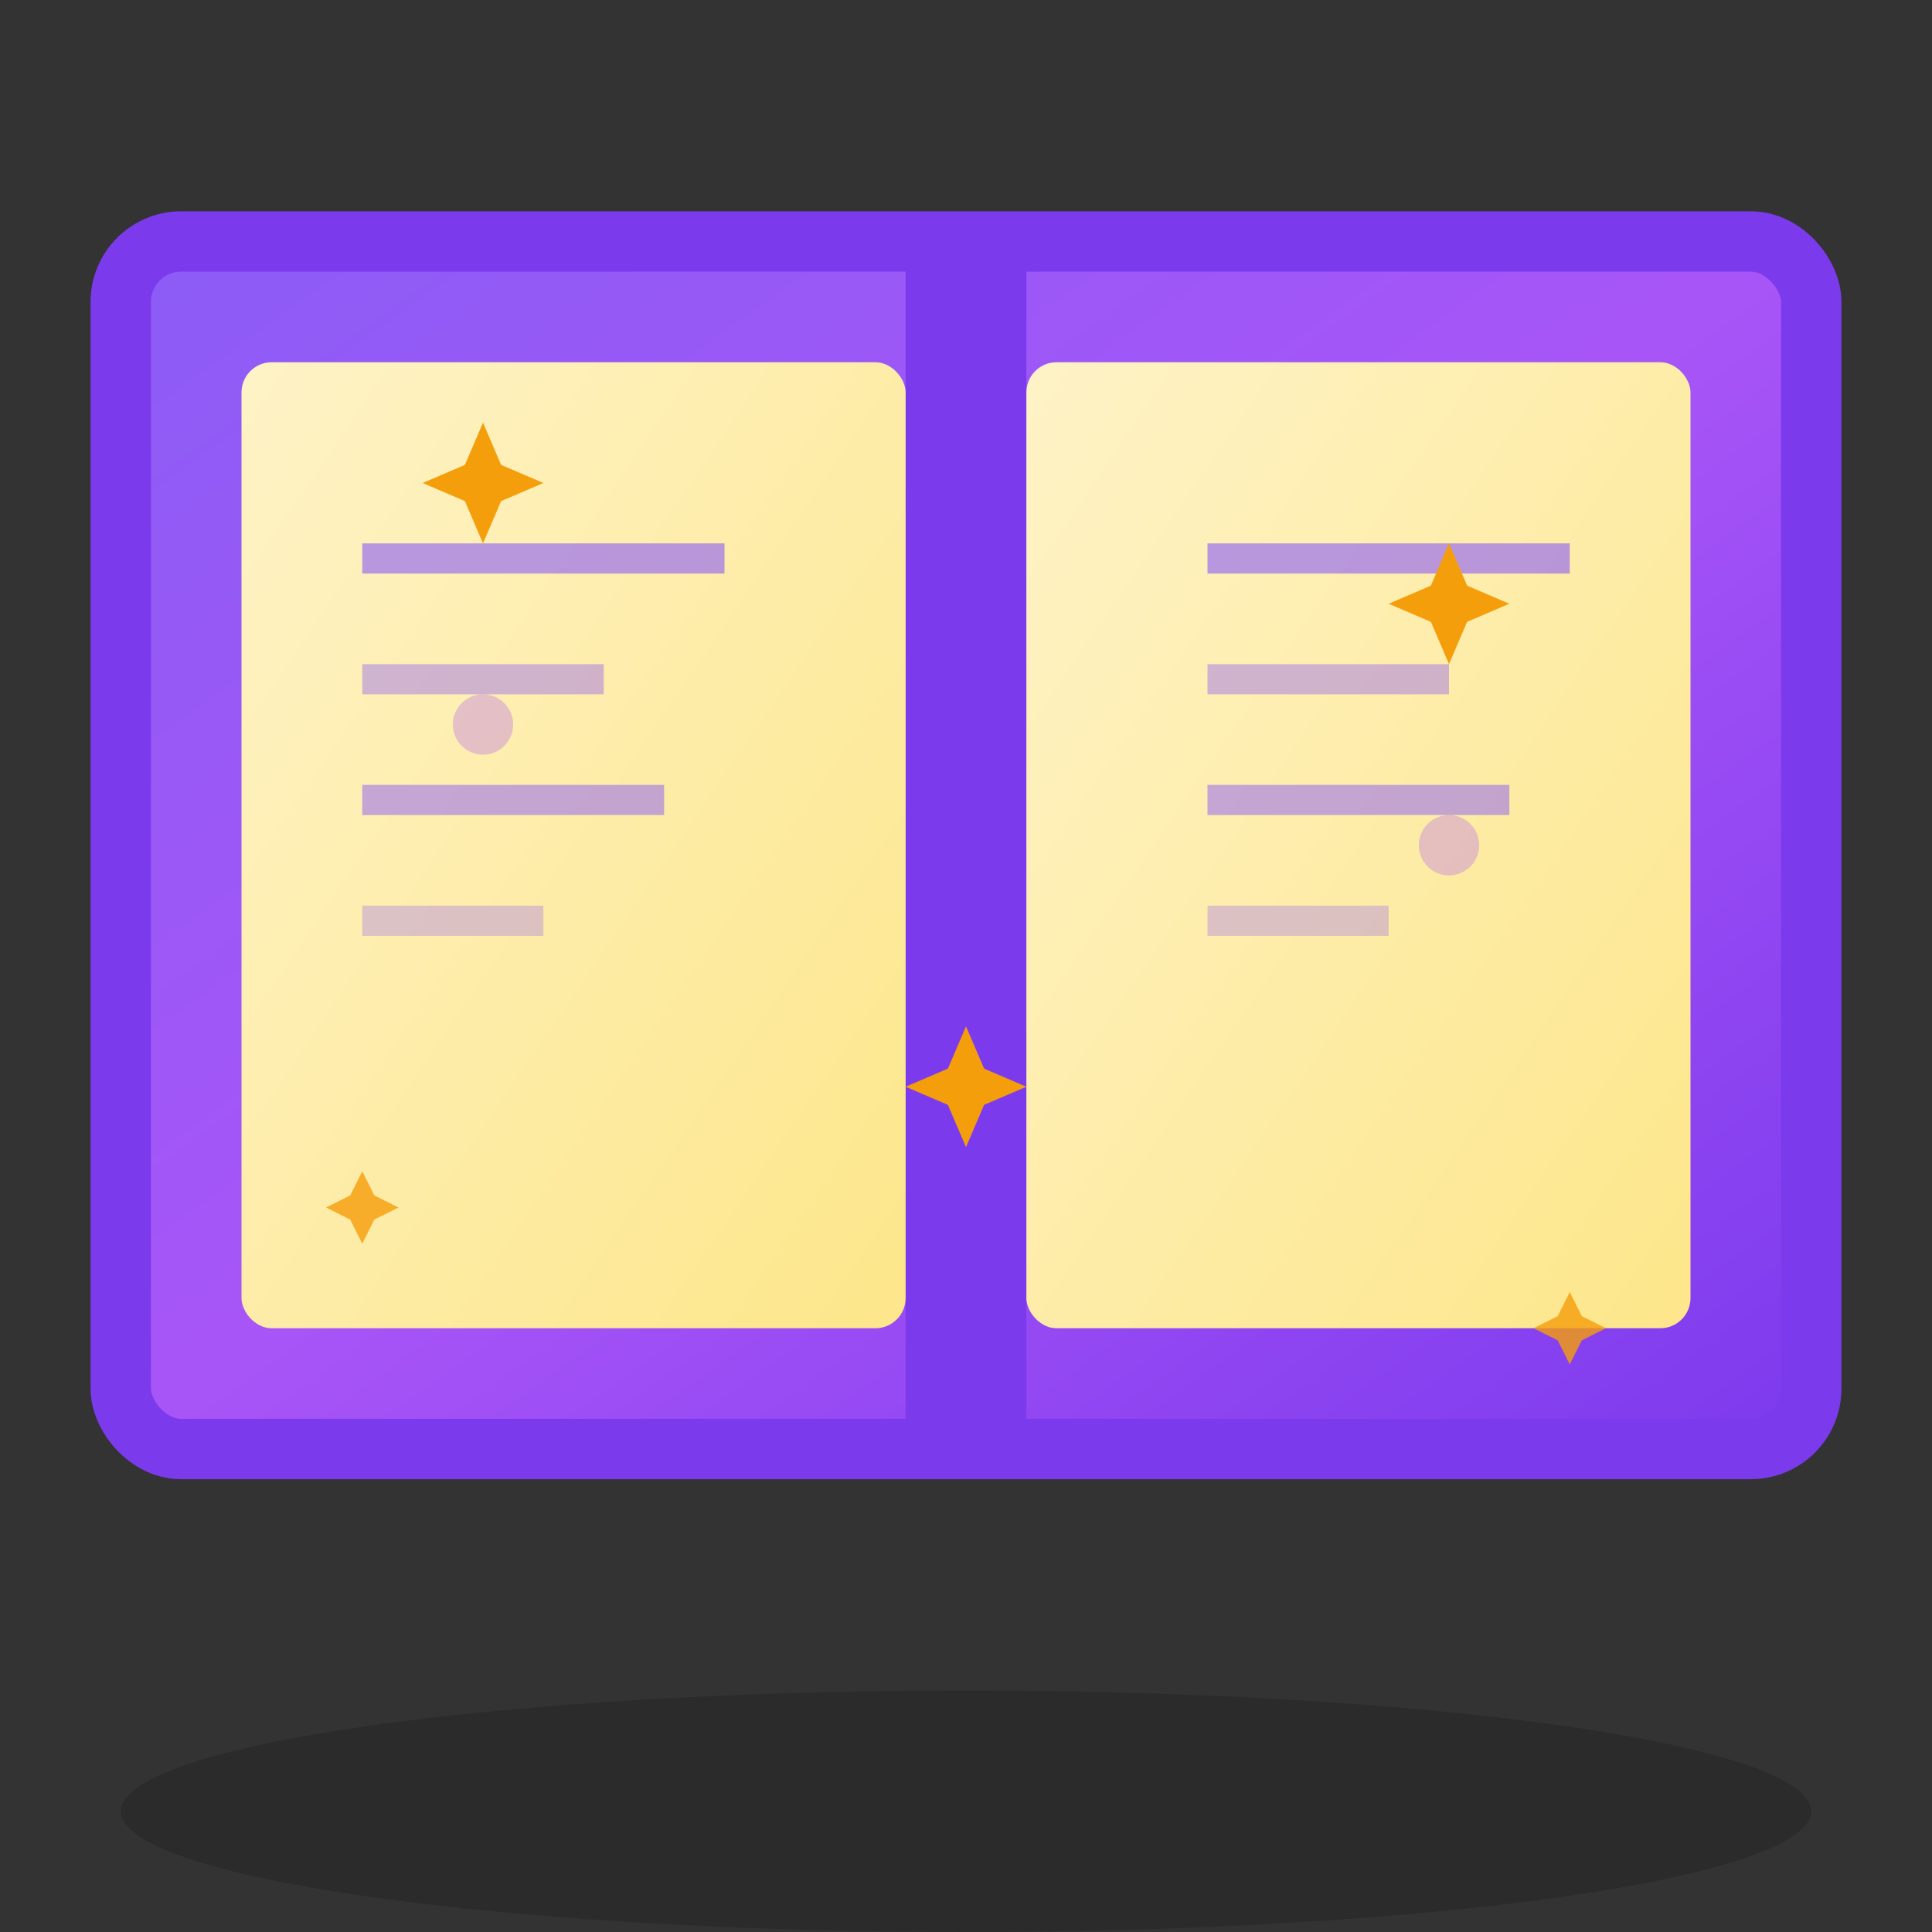 <svg xmlns="http://www.w3.org/2000/svg" viewBox="0 0 32 32" fill="none">
  <rect x="0" y="0" width="32" height="32" fill="#333333" stroke="none"/>
  <defs>
    <linearGradient id="coverGradient" x1="0%" y1="0%" x2="100%" y2="100%">
      <stop offset="0%" style="stop-color:#8B5CF6;stop-opacity:1" />
      <stop offset="50%" style="stop-color:#A855F7;stop-opacity:1" />
      <stop offset="100%" style="stop-color:#7C3AED;stop-opacity:1" />
    </linearGradient>
    <linearGradient id="pageGradient" x1="0%" y1="0%" x2="100%" y2="100%">
      <stop offset="0%" style="stop-color:#FEF3C7;stop-opacity:1" />
      <stop offset="100%" style="stop-color:#FDE68A;stop-opacity:1" />
    </linearGradient>
  </defs>
  
  <!-- Тень -->
  <ellipse cx="16" cy="30" rx="14" ry="2" fill="#000000" opacity="0.15"/>
  
  <!-- Единая обложка (фиолетовая) -->
  <rect x="2" y="4" width="28" height="20" rx="1" fill="url(#coverGradient)" stroke="#7C3AED" stroke-width="1"/>
  
  <!-- Переплет посередине -->
  <rect x="15" y="4" width="2" height="20" fill="#7C3AED"/>
  
  <!-- Левая страница -->
  <rect x="4" y="6" width="11" height="16" rx="0.5" fill="url(#pageGradient)"/>
  
  <!-- Правая страница -->
  <rect x="17" y="6" width="11" height="16" rx="0.5" fill="url(#pageGradient)"/>
  
  <!-- Линии текста на левой странице -->
  <rect x="6" y="9" width="6" height="0.5" fill="#8B5CF6" opacity="0.6"/>
  <rect x="6" y="11" width="4" height="0.5" fill="#8B5CF6" opacity="0.4"/>
  <rect x="6" y="13" width="5" height="0.5" fill="#8B5CF6" opacity="0.5"/>
  <rect x="6" y="15" width="3" height="0.5" fill="#8B5CF6" opacity="0.3"/>
  
  <!-- Линии текста на правой странице -->
  <rect x="20" y="9" width="6" height="0.5" fill="#8B5CF6" opacity="0.6"/>
  <rect x="20" y="11" width="4" height="0.5" fill="#8B5CF6" opacity="0.4"/>
  <rect x="20" y="13" width="5" height="0.5" fill="#8B5CF6" opacity="0.5"/>
  <rect x="20" y="15" width="3" height="0.5" fill="#8B5CF6" opacity="0.3"/>
  
  <!-- Оранжевые звездочки -->
  <!-- Звезда 1 (левая страница) -->
  <g transform="translate(8, 8)">
    <polygon points="0,-1 0.3,-0.3 1,0 0.3,0.3 0,1 -0.3,0.3 -1,0 -0.3,-0.3" fill="#F59E0B"/>
  </g>
  
  <!-- Звезда 2 (правая страница) -->
  <g transform="translate(24, 10)">
    <polygon points="0,-1 0.3,-0.3 1,0 0.3,0.3 0,1 -0.3,0.3 -1,0 -0.3,-0.3" fill="#F59E0B"/>
  </g>
  
  <!-- Звезда 3 (центр переплета) -->
  <g transform="translate(16, 18)">
    <polygon points="0,-1 0.3,-0.3 1,0 0.3,0.3 0,1 -0.3,0.3 -1,0 -0.3,-0.3" fill="#F59E0B"/>
  </g>
  
  <!-- Звезда 4 (маленькая на левой обложке) -->
  <g transform="translate(6, 20)">
    <polygon points="0,-0.6 0.2,-0.2 0.6,0 0.2,0.2 0,0.6 -0.2,0.2 -0.6,0 -0.2,-0.2" fill="#F59E0B" opacity="0.8"/>
  </g>
  
  <!-- Звезда 5 (маленькая на правой обложке) -->
  <g transform="translate(26, 22)">
    <polygon points="0,-0.6 0.2,-0.2 0.6,0 0.2,0.2 0,0.6 -0.2,0.2 -0.6,0 -0.2,-0.2" fill="#F59E0B" opacity="0.8"/>
  </g>
  
  <!-- Декоративные элементы на обложках -->
  <circle cx="8" cy="12" r="0.5" fill="#A855F7" opacity="0.3"/>
  <circle cx="24" cy="14" r="0.5" fill="#A855F7" opacity="0.3"/>
</svg> 